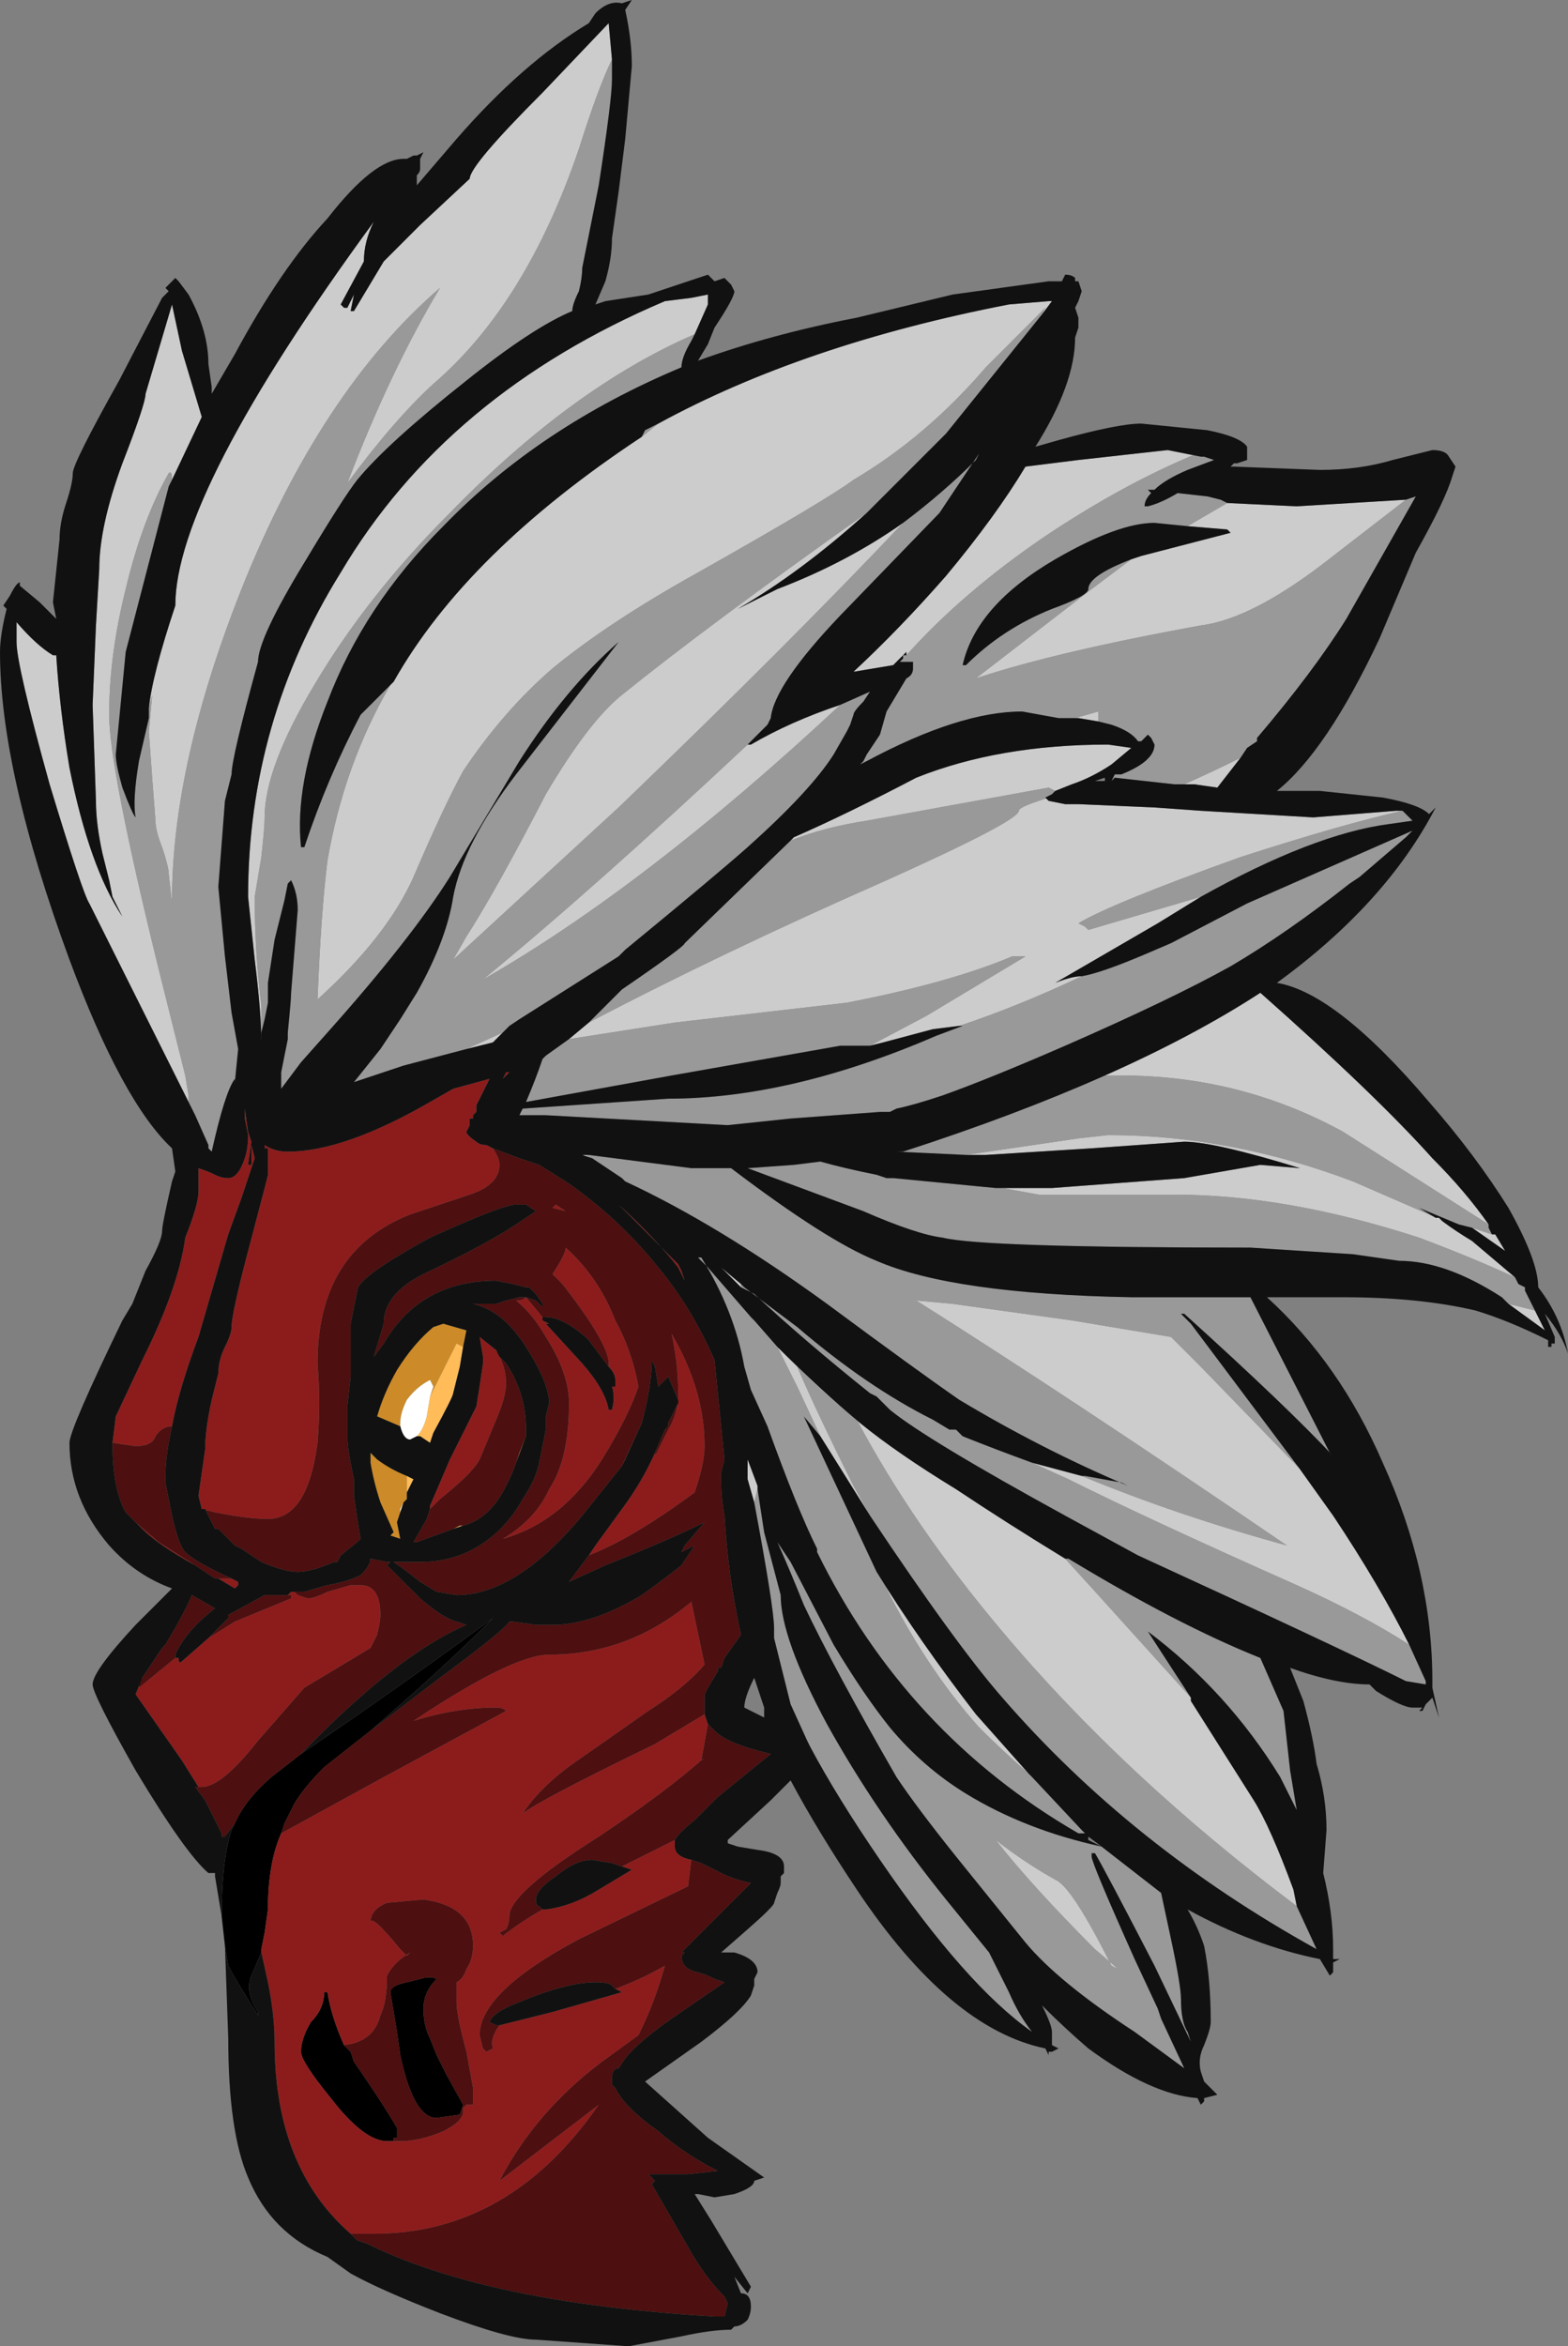 <?xml version="1.0" encoding="UTF-8" standalone="no"?>
<svg xmlns:ffdec="https://www.free-decompiler.com/flash" xmlns:xlink="http://www.w3.org/1999/xlink" ffdec:objectType="frame" height="248.15px" width="165.9px" xmlns="http://www.w3.org/2000/svg">
  <rect width="100%" height="100%" fill="#808080" stroke="none"/>
  <g transform="matrix(1.0, 0.0, 0.0, 1.0, 54.95, 242.9)">
    <use ffdec:characterId="76" height="35.45" transform="matrix(7.0, 0.0, 0.0, 7.0, -54.95, -242.9)" width="23.7" xlink:href="#shape0"/>
  </g>
  <defs>
    <g id="shape0" transform="matrix(1.0, 0.0, 0.0, 1.0, 7.85, 34.7)">
      <path d="M-4.45 -5.3 L-4.5 -5.75 Q-4.5 -6.6 -4.35 -7.05 L-4.3 -7.15 Q-4.15 -7.5 -3.75 -7.85 L-3.3 -8.2 -2.5 -8.75 Q-1.35 -9.55 -0.4 -10.25 -1.05 -9.6 -1.85 -8.9 L-2.25 -8.55 -2.95 -8.0 Q-3.25 -7.7 -3.4 -7.45 L-3.55 -7.15 -3.6 -7.0 Q-3.8 -6.55 -3.8 -5.85 L-3.85 -5.5 -3.9 -5.25 -3.9 -5.2 -4.05 -4.85 Q-4.15 -4.6 -3.95 -4.3 L-3.95 -4.25 Q-4.3 -4.8 -4.4 -5.0 L-4.45 -5.3 M-1.95 -2.35 L-2.0 -2.35 Q-2.35 -2.35 -2.85 -3.0 -3.3 -3.55 -3.3 -3.7 -3.3 -3.9 -3.15 -4.15 -2.95 -4.35 -2.95 -4.6 L-2.9 -4.6 Q-2.85 -4.25 -2.65 -3.8 L-2.55 -3.7 -2.5 -3.55 Q-2.05 -2.9 -1.85 -2.55 L-1.85 -2.4 -1.9 -2.4 -1.9 -2.35 -1.95 -2.35 M-1.5 -4.8 Q-1.35 -4.85 -1.25 -4.8 -1.45 -4.6 -1.45 -4.35 -1.45 -4.1 -1.35 -3.9 L-1.25 -3.65 -1.1 -3.35 -0.85 -2.9 -0.9 -2.75 -1.25 -2.7 Q-1.6 -2.7 -1.8 -3.65 L-1.85 -4.0 -1.95 -4.6 Q-1.95 -4.7 -1.7 -4.75 L-1.5 -4.8" fill="#000000" fill-rule="evenodd" stroke="none"/>
      <path d="M-5.6 -24.0 Q-5.55 -24.5 -5.2 -25.55 -5.2 -27.25 -2.2 -31.35 -2.35 -31.05 -2.35 -30.75 L-2.7 -30.1 -2.65 -30.05 -2.6 -30.05 -2.5 -30.25 -2.55 -30.0 -2.5 -30.0 -2.05 -30.75 -1.5 -31.3 -0.75 -32.0 Q-0.75 -32.2 0.35 -33.3 L1.35 -34.35 1.4 -33.8 Q1.2 -33.4 0.9 -32.45 0.1 -30.1 -1.3 -28.9 -1.9 -28.35 -2.6 -27.4 -1.95 -29.1 -1.2 -30.35 -3.0 -28.8 -4.2 -25.8 -5.25 -23.15 -5.25 -21.1 L-5.25 -21.05 -5.3 -21.5 Q-5.3 -21.6 -5.4 -21.9 -5.5 -22.15 -5.5 -22.3 L-5.55 -22.95 -5.6 -23.65 -5.55 -24.2 -5.6 -24.0 M-5.0 -18.05 L-6.5 -21.05 Q-6.6 -21.2 -7.1 -22.85 -7.6 -24.65 -7.6 -25.0 L-7.6 -25.3 Q-7.3 -24.95 -7.05 -24.8 L-7.0 -24.8 Q-6.95 -24.0 -6.8 -23.1 -6.5 -21.6 -6.0 -20.85 L-6.15 -21.15 -6.2 -21.4 -6.3 -21.8 Q-6.4 -22.25 -6.4 -22.6 L-6.45 -24.05 -6.4 -25.25 -6.35 -26.1 Q-6.35 -26.75 -6.0 -27.7 -5.65 -28.6 -5.65 -28.75 L-5.25 -30.1 -5.1 -29.4 -4.8 -28.4 -5.25 -27.45 Q-5.25 -27.6 -5.3 -27.55 -5.7 -26.85 -5.95 -25.8 -6.2 -24.8 -6.2 -23.9 -6.2 -23.1 -5.45 -20.05 L-5.05 -18.45 -5.0 -18.15 -5.0 -18.05 M-3.9 -19.1 L-3.9 -18.95 Q-3.9 -19.4 -4.0 -20.2 L-4.1 -21.15 Q-4.1 -23.8 -2.7 -26.05 -1.1 -28.75 2.2 -30.15 L2.6 -30.2 2.85 -30.25 2.85 -30.1 2.65 -29.65 Q0.8 -28.85 -1.05 -26.95 -2.3 -25.7 -3.1 -24.35 -3.85 -23.1 -3.85 -22.35 -3.85 -22.2 -3.9 -21.75 L-4.0 -21.15 Q-4.0 -20.3 -3.9 -19.5 L-3.9 -19.1 M-1.95 -24.35 L-1.9 -24.4 Q-0.8 -26.35 1.85 -28.1 L2.1 -28.3 Q4.3 -29.5 7.4 -30.1 L8.0 -30.15 8.05 -30.15 7.9 -29.95 7.95 -30.05 7.05 -29.15 Q6.15 -28.1 5.05 -27.45 4.65 -27.15 2.7 -26.05 1.35 -25.3 0.5 -24.6 -0.25 -23.95 -0.85 -23.05 -1.15 -22.5 -1.6 -21.45 -2.0 -20.55 -3.05 -19.6 -3.0 -20.9 -2.9 -21.7 -2.65 -23.15 -1.95 -24.35 M5.25 -26.95 Q4.25 -26.05 3.3 -25.5 3.6 -25.65 3.9 -25.8 4.95 -26.2 5.8 -26.8 4.05 -24.95 1.5 -22.5 L-1.0 -20.2 -0.8 -20.55 Q-0.35 -21.25 0.4 -22.7 1.05 -23.8 1.55 -24.2 2.85 -25.25 5.25 -26.95 M3.45 -23.45 L3.5 -23.45 Q4.1 -23.8 4.85 -24.05 1.9 -21.3 -0.55 -19.9 1.1 -21.25 3.45 -23.45 M-0.25 -19.1 L-0.4 -18.95 -0.8 -18.85 -0.25 -19.1 M13.4 -27.15 L12.3 -26.3 Q11.1 -25.35 10.3 -25.25 8.1 -24.85 6.9 -24.45 L8.65 -25.8 9.25 -26.25 9.4 -26.3 10.75 -26.65 10.7 -26.7 10.1 -26.75 10.7 -27.1 11.75 -27.05 13.4 -27.15 M10.3 -27.8 L10.25 -27.85 Q9.15 -27.4 7.95 -26.6 6.7 -25.75 5.85 -24.8 L5.85 -24.85 5.65 -24.65 5.05 -24.55 Q5.75 -25.2 6.45 -26.0 7.2 -26.9 7.65 -27.65 L8.45 -27.75 9.8 -27.9 10.3 -27.8 M8.4 -23.85 L8.75 -23.95 Q8.75 -23.85 8.75 -23.8 L8.45 -23.85 8.4 -23.85 M9.9 -22.85 L10.05 -22.85 Q10.5 -23.05 10.9 -23.25 L10.55 -22.8 10.2 -22.85 9.9 -22.85 M13.4 -22.05 L13.5 -22.15 13.4 -22.05 M8.5 -19.95 Q7.55 -19.5 6.65 -19.2 L6.25 -19.15 5.5 -18.95 5.3 -18.9 6.15 -19.35 7.65 -20.25 7.45 -20.25 Q6.5 -19.85 4.95 -19.55 L2.35 -19.25 0.75 -19.0 1.05 -19.25 Q3.05 -20.3 5.55 -21.4 7.55 -22.3 7.55 -22.45 7.55 -22.5 7.85 -22.6 L8.0 -22.65 8.05 -22.7 7.95 -22.65 8.0 -22.6 8.25 -22.55 8.45 -22.55 9.6 -22.5 10.3 -22.45 12.0 -22.35 13.25 -22.45 13.35 -22.45 Q12.45 -22.25 10.9 -21.75 8.95 -21.05 8.45 -20.75 L8.55 -20.7 8.6 -20.65 10.3 -21.15 9.65 -20.75 8.1 -19.85 Q8.35 -19.95 8.5 -19.95 M4.1 -22.0 L4.15 -22.05 Q4.95 -22.4 6.0 -22.95 7.25 -23.45 8.9 -23.45 L9.25 -23.4 8.95 -23.15 Q8.65 -22.95 8.35 -22.85 L8.1 -22.75 8.0 -22.8 5.25 -22.3 Q4.6 -22.2 4.1 -22.0 M13.4 -22.4 L13.5 -22.3 13.4 -22.4 M13.9 -16.3 L13.95 -16.25 Q14.15 -16.1 14.4 -15.95 L15.05 -15.4 Q14.4 -15.7 13.6 -16.0 11.6 -16.65 9.9 -16.65 L7.85 -16.65 7.3 -16.75 7.2 -16.75 8.05 -16.75 10.05 -16.9 11.2 -17.1 11.8 -17.05 Q10.5 -17.45 10.05 -17.45 L8.65 -17.35 7.05 -17.25 6.75 -17.25 8.45 -17.5 8.9 -17.55 Q10.75 -17.55 12.6 -16.85 L13.75 -16.35 Q13.85 -16.3 13.9 -16.3 M15.35 -14.9 L15.5 -14.6 14.95 -15.0 15.35 -14.9 M8.85 -18.45 Q10.2 -19.05 11.2 -19.7 12.95 -18.15 13.8 -17.2 14.3 -16.7 14.65 -16.2 L12.45 -17.6 Q10.9 -18.45 9.1 -18.45 L8.85 -18.45 M14.75 -16.05 L14.9 -15.8 14.4 -16.15 14.7 -16.05 14.75 -16.05 M8.5 -12.4 Q9.95 -11.8 11.6 -11.35 8.3 -13.6 6.0 -15.05 L6.55 -15.0 8.35 -14.75 9.85 -14.5 10.3 -14.05 11.9 -12.4 11.8 -12.5 12.3 -11.8 Q13.0 -10.75 13.45 -9.85 12.75 -10.3 11.75 -10.75 9.5 -11.75 8.3 -12.35 L7.75 -12.6 8.5 -12.4 M1.05 -17.25 L1.0 -17.25 1.1 -17.2 0.95 -17.25 1.05 -17.25 M2.85 -15.55 L2.7 -15.7 2.75 -15.7 2.7 -15.7 2.85 -15.55 M7.7 -7.9 Q7.3 -8.25 6.95 -8.6 6.1 -9.55 5.45 -10.9 L5.4 -10.95 Q6.05 -9.9 6.9 -8.8 L7.7 -7.9 M4.55 -13.0 L4.2 -13.75 3.9 -14.35 Q4.55 -13.7 5.15 -13.2 5.7 -12.75 6.6 -12.2 7.35 -11.7 8.25 -11.15 L8.75 -10.6 10.15 -9.05 10.15 -9.0 11.1 -7.5 Q11.35 -7.1 11.7 -6.15 L11.75 -5.9 Q9.15 -7.85 7.3 -10.05 5.95 -11.65 5.1 -13.25 4.65 -13.6 4.2 -14.05 4.5 -13.35 5.05 -12.25 L5.3 -11.8 4.55 -13.0 M3.35 -15.25 L3.05 -15.55 3.35 -15.3 3.35 -15.25 M3.6 -12.2 L3.55 -12.0 3.45 -12.35 3.45 -12.65 3.6 -12.25 3.6 -12.2 M9.05 -4.95 L8.7 -5.25 Q7.75 -6.2 7.2 -6.9 7.65 -6.55 8.1 -6.3 8.35 -6.2 8.95 -5.0 L9.05 -4.95" fill="#cccccc" fill-rule="evenodd" stroke="none"/>
      <path d="M-4.85 -7.7 L-5.1 -8.1 -5.8 -9.1 -5.7 -9.35 -5.75 -9.25 -5.75 -9.2 -5.2 -9.65 -5.15 -9.65 Q-5.15 -9.55 -5.1 -9.6 L-4.7 -9.95 -4.3 -10.2 -3.45 -10.55 -3.45 -10.6 -3.5 -10.6 -3.45 -10.65 -3.4 -10.65 -3.35 -10.6 -3.2 -10.55 Q-3.1 -10.55 -2.9 -10.65 L-2.55 -10.75 -2.4 -10.75 Q-2.1 -10.75 -2.1 -10.3 -2.1 -10.2 -2.15 -10.0 L-2.25 -9.8 -3.25 -9.2 -3.95 -8.4 Q-4.5 -7.7 -4.8 -7.7 L-4.85 -7.7 M1.05 -11.2 L1.15 -11.35 1.55 -11.9 Q1.85 -12.3 2.05 -12.75 L2.05 -12.7 2.25 -13.1 Q2.4 -13.35 2.4 -13.65 2.4 -14.1 2.3 -14.55 2.8 -13.7 2.8 -12.85 2.8 -12.6 2.65 -12.15 1.7 -11.45 1.05 -11.2 M1.85 -13.2 L1.6 -12.65 1.55 -12.55 1.85 -13.2 M-4.8 -11.9 L-4.85 -12.1 -4.75 -12.8 Q-4.75 -13.1 -4.65 -13.55 L-4.55 -13.95 Q-4.55 -14.15 -4.45 -14.35 -4.35 -14.55 -4.35 -14.65 -4.35 -14.85 -4.1 -15.8 L-3.85 -16.75 -3.8 -16.95 -3.8 -17.35 -3.85 -17.35 -3.85 -17.4 Q-3.7 -17.3 -3.5 -17.3 -2.65 -17.3 -1.35 -18.05 L-1.0 -18.25 -0.45 -18.4 -0.65 -18.0 -0.65 -17.9 -0.7 -17.85 -0.7 -17.8 -0.75 -17.8 -0.75 -17.7 -0.8 -17.6 Q-0.8 -17.55 -0.65 -17.45 -0.6 -17.4 -0.5 -17.4 L-0.4 -17.35 Q-0.3 -17.2 -0.3 -17.1 -0.3 -16.8 -0.75 -16.65 L-1.65 -16.35 Q-3.05 -15.8 -3.05 -14.1 -3.0 -13.5 -3.05 -12.9 -3.2 -11.75 -3.8 -11.75 -4.1 -11.75 -4.6 -11.85 L-4.8 -11.9 M2.8 -8.8 L2.85 -8.65 2.75 -8.1 2.8 -8.15 Q2.25 -7.65 1.2 -6.95 -0.15 -6.1 -0.15 -5.75 -0.15 -5.65 -0.2 -5.55 L-0.3 -5.5 -0.25 -5.45 Q0.0 -5.65 0.35 -5.85 L0.4 -5.85 Q0.8 -5.9 1.2 -6.15 L1.7 -6.45 1.55 -6.5 2.35 -6.9 2.35 -6.8 Q2.35 -6.65 2.6 -6.6 L2.55 -6.2 0.9 -5.4 Q-0.6 -4.6 -0.6 -3.95 L-0.55 -3.75 -0.5 -3.7 -0.4 -3.75 Q-0.45 -3.9 -0.3 -4.1 L0.5 -4.3 1.55 -4.6 1.45 -4.65 Q1.85 -4.8 2.2 -5.0 2.05 -4.45 1.8 -3.95 L1.25 -3.55 Q0.25 -2.8 -0.3 -1.75 L1.2 -2.9 Q-0.15 -0.95 -2.2 -0.95 L-2.55 -0.95 Q-3.7 -1.95 -3.7 -3.85 -3.7 -4.25 -3.8 -4.75 L-3.9 -5.2 -3.9 -5.25 -3.85 -5.5 -3.8 -5.85 Q-3.8 -6.55 -3.6 -7.0 L-2.05 -7.85 -0.2 -8.85 Q-0.25 -8.9 -0.35 -8.9 -0.95 -8.9 -1.6 -8.7 -0.1 -9.7 0.45 -9.7 1.65 -9.7 2.6 -10.5 L2.8 -9.55 Q2.5 -9.2 1.95 -8.85 L0.95 -8.15 Q0.35 -7.75 0.05 -7.3 0.3 -7.5 2.05 -8.35 L2.8 -8.8 M1.5 -16.5 L2.4 -15.6 2.45 -15.5 2.5 -15.35 2.4 -15.55 Q2.05 -16.0 1.5 -16.5 M0.55 -16.5 L0.7 -16.4 0.5 -16.45 0.55 -16.5 M1.35 -14.05 L1.35 -14.1 Q1.35 -14.4 0.65 -15.3 L0.5 -15.45 Q0.7 -15.75 0.7 -15.85 1.2 -15.4 1.45 -14.75 1.7 -14.3 1.8 -13.75 1.65 -13.3 1.25 -12.65 0.65 -11.7 -0.25 -11.45 0.25 -11.75 0.45 -12.2 0.75 -12.65 0.75 -13.5 0.75 -13.95 0.4 -14.5 0.2 -14.85 -0.05 -15.05 0.05 -15.05 0.1 -15.1 L0.35 -14.8 0.4 -14.8 0.35 -14.8 0.35 -14.75 0.45 -14.7 0.4 -14.7 0.95 -14.1 Q1.3 -13.7 1.35 -13.4 L1.4 -13.4 Q1.45 -13.6 1.4 -13.75 L1.45 -13.75 1.45 -13.85 Q1.45 -13.95 1.35 -14.05 M-0.35 -14.3 Q-0.2 -14.05 -0.2 -13.8 -0.2 -13.6 -0.35 -13.25 L-0.6 -12.65 Q-0.7 -12.45 -1.2 -12.05 -1.3 -11.95 -1.35 -11.9 L-1.35 -11.95 -1.05 -12.65 -0.65 -13.45 Q-0.6 -13.75 -0.55 -14.1 L-0.55 -14.2 -0.6 -14.5 -0.35 -14.3 M-0.2 -18.5 L-0.15 -18.5 -0.25 -18.4 -0.2 -18.5 M-6.15 -12.9 L-6.1 -13.3 -5.7 -14.15 Q-5.15 -15.25 -5.05 -16.0 -4.85 -16.5 -4.85 -16.7 L-4.85 -17.05 Q-4.7 -17.0 -4.6 -16.95 -4.5 -16.9 -4.4 -16.9 -4.25 -16.9 -4.15 -17.2 -4.1 -17.35 -4.1 -17.55 L-4.15 -17.8 -4.15 -17.95 -4.1 -17.6 -4.05 -17.45 -4.1 -17.1 -4.05 -17.1 -4.05 -17.4 -4.0 -17.2 -4.2 -16.6 -4.4 -16.05 -4.85 -14.5 Q-5.15 -13.7 -5.25 -13.15 -5.4 -13.15 -5.5 -13.0 -5.55 -12.85 -5.8 -12.85 L-6.15 -12.9 M-4.35 -10.85 L-4.25 -10.8 -4.25 -10.75 -4.3 -10.7 -4.55 -10.85 -4.35 -10.85 M-4.9 -11.05 Q-5.45 -11.35 -5.7 -11.6 L-5.85 -11.75 -5.8 -11.7 -5.45 -11.4 -4.9 -11.05 M-1.95 -2.35 L-1.8 -2.35 Q-1.5 -2.35 -1.15 -2.5 -0.85 -2.65 -0.85 -2.8 L-0.85 -2.85 -0.8 -2.9 -0.7 -2.9 -0.7 -3.15 -0.8 -3.7 Q-0.95 -4.25 -0.95 -4.45 L-0.95 -4.75 Q-0.85 -4.8 -0.8 -4.95 -0.7 -5.1 -0.7 -5.3 -0.7 -5.9 -1.45 -6.0 L-2.0 -5.95 Q-2.25 -5.85 -2.25 -5.65 -2.25 -5.8 -1.8 -5.25 L-1.7 -5.15 -1.65 -5.2 Q-1.9 -5.05 -2.0 -4.85 -2.0 -4.45 -2.1 -4.25 -2.2 -3.85 -2.65 -3.8 -2.85 -4.25 -2.9 -4.6 L-2.95 -4.6 Q-2.95 -4.35 -3.15 -4.15 -3.3 -3.9 -3.3 -3.7 -3.3 -3.55 -2.85 -3.0 -2.35 -2.35 -2.0 -2.35 L-1.95 -2.35" fill="#8c1c1c" fill-rule="evenodd" stroke="none"/>
      <path d="M-1.8 -13.15 L-2.15 -13.3 Q-2.05 -13.65 -1.85 -14.0 -1.6 -14.4 -1.3 -14.65 L-1.15 -14.7 -0.8 -14.6 -0.85 -14.35 -0.95 -14.4 -1.35 -13.6 -1.3 -13.75 -1.35 -13.85 Q-1.55 -13.75 -1.7 -13.55 -1.8 -13.35 -1.8 -13.2 L-1.8 -13.15 M-1.8 -11.85 L-1.85 -11.7 -1.8 -11.45 -1.95 -11.5 -1.9 -11.55 -2.1 -12.0 Q-2.2 -12.3 -2.25 -12.6 L-2.25 -12.75 -2.15 -12.65 Q-1.95 -12.5 -1.7 -12.4 L-1.7 -12.15 -1.7 -12.05 -1.75 -12.0 -1.8 -11.9 -1.8 -11.85" fill="#cc8a28" fill-rule="evenodd" stroke="none"/>
      <path d="M-5.6 -24.0 L-5.55 -24.2 -5.6 -23.65 -5.55 -22.95 -5.5 -22.3 Q-5.5 -22.15 -5.4 -21.9 -5.3 -21.6 -5.3 -21.5 L-5.25 -21.05 -5.25 -21.1 Q-5.25 -23.15 -4.2 -25.8 -3.0 -28.8 -1.2 -30.35 -1.95 -29.1 -2.6 -27.4 -1.9 -28.35 -1.3 -28.9 0.1 -30.1 0.9 -32.45 1.2 -33.4 1.4 -33.8 L1.4 -33.5 Q1.4 -33.2 1.2 -31.9 L0.95 -30.65 Q0.95 -30.5 0.9 -30.3 0.8 -30.1 0.8 -30.0 0.2 -29.75 -0.8 -28.95 -2.0 -28.0 -2.45 -27.45 -2.65 -27.2 -3.25 -26.2 -3.95 -25.05 -3.95 -24.7 -4.35 -23.25 -4.35 -23.0 L-4.45 -22.6 -4.55 -21.3 -4.45 -20.25 -4.35 -19.4 -4.25 -18.85 -4.3 -18.35 -4.3 -18.4 Q-4.45 -18.2 -4.65 -17.3 L-4.7 -17.35 -4.7 -17.4 -4.9 -17.85 -5.0 -18.05 -5.0 -18.15 -5.05 -18.45 -5.45 -20.05 Q-6.2 -23.1 -6.2 -23.9 -6.2 -24.8 -5.95 -25.8 -5.7 -26.85 -5.3 -27.55 -5.25 -27.6 -5.25 -27.45 L-5.3 -27.35 -5.95 -24.85 -6.1 -23.3 Q-6.1 -23.15 -6.0 -22.8 -5.85 -22.4 -5.8 -22.35 -5.85 -22.6 -5.75 -23.2 L-5.6 -23.85 -5.6 -24.0 M-3.9 -19.1 L-3.9 -19.5 Q-4.0 -20.3 -4.0 -21.15 L-3.9 -21.75 Q-3.85 -22.2 -3.85 -22.35 -3.85 -23.1 -3.1 -24.35 -2.3 -25.7 -1.05 -26.95 0.8 -28.85 2.65 -29.65 L2.6 -29.55 Q2.45 -29.3 2.45 -29.15 0.3 -28.25 -1.15 -26.75 -2.35 -25.55 -2.9 -24.1 -3.4 -22.85 -3.3 -21.9 L-3.25 -21.9 Q-2.9 -22.95 -2.4 -23.9 L-1.95 -24.35 Q-2.65 -23.15 -2.9 -21.7 -3.0 -20.9 -3.05 -19.6 -2.0 -20.55 -1.6 -21.45 -1.15 -22.5 -0.85 -23.05 -0.25 -23.95 0.5 -24.6 1.35 -25.3 2.7 -26.05 4.65 -27.15 5.05 -27.45 6.15 -28.1 7.05 -29.15 L7.95 -30.05 7.9 -29.95 6.45 -28.15 5.25 -26.95 Q2.85 -25.25 1.55 -24.2 1.05 -23.8 0.4 -22.7 -0.35 -21.25 -0.8 -20.55 L-1.0 -20.2 1.5 -22.5 Q4.05 -24.95 5.8 -26.8 6.4 -27.25 6.9 -27.75 L6.95 -27.85 6.35 -26.95 4.85 -25.4 Q3.85 -24.35 3.8 -23.85 L3.75 -23.75 3.45 -23.45 Q1.1 -21.25 -0.55 -19.9 1.9 -21.3 4.85 -24.05 L5.3 -24.25 5.2 -24.1 Q5.05 -23.95 5.05 -23.9 L5.0 -23.75 4.95 -23.65 4.75 -23.3 Q4.4 -22.75 3.45 -21.9 3.0 -21.5 1.6 -20.35 L1.5 -20.25 0.0 -19.3 -0.15 -19.2 -0.25 -19.1 -0.8 -18.85 -1.75 -18.6 -2.5 -18.35 -2.1 -18.85 -1.8 -19.3 -1.55 -19.7 Q-1.1 -20.5 -1.0 -21.15 -0.85 -21.95 -0.05 -23.0 L1.5 -25.0 Q0.7 -24.3 0.0 -23.2 L-1.05 -21.45 Q-1.65 -20.5 -2.9 -19.1 L-3.3 -18.65 -3.6 -18.25 -3.6 -18.5 -3.5 -19.0 -3.5 -19.1 Q-3.45 -19.6 -3.45 -19.7 L-3.35 -20.95 Q-3.35 -21.2 -3.45 -21.4 L-3.5 -21.35 -3.55 -21.1 -3.7 -20.5 -3.8 -19.85 -3.8 -19.55 -3.85 -19.3 -3.9 -19.1 M1.85 -28.1 L1.9 -28.2 2.1 -28.3 1.85 -28.1 M13.4 -27.15 L13.55 -27.2 12.5 -25.35 Q12.0 -24.55 11.15 -23.55 L11.15 -23.5 11.0 -23.4 10.9 -23.25 Q10.5 -23.05 10.05 -22.85 L9.9 -22.85 9.0 -22.95 8.95 -22.9 9.0 -23.0 9.1 -23.0 Q9.6 -23.2 9.6 -23.45 L9.55 -23.55 9.5 -23.6 9.4 -23.5 9.35 -23.5 Q9.25 -23.65 8.95 -23.75 L8.75 -23.8 Q8.75 -23.85 8.75 -23.95 L8.4 -23.85 8.15 -23.85 7.6 -23.95 Q6.65 -23.95 5.25 -23.2 L5.15 -23.15 5.2 -23.2 5.25 -23.3 5.45 -23.6 5.55 -23.95 5.85 -24.45 Q5.95 -24.5 5.95 -24.6 L5.95 -24.7 5.75 -24.7 5.8 -24.75 5.8 -24.8 5.85 -24.8 Q6.7 -25.75 7.95 -26.6 9.15 -27.4 10.25 -27.85 L10.3 -27.8 10.35 -27.8 10.5 -27.75 10.1 -27.6 Q9.75 -27.45 9.6 -27.3 L9.5 -27.3 9.55 -27.25 Q9.45 -27.15 9.45 -27.05 L9.5 -27.05 Q9.7 -27.1 9.95 -27.25 L10.4 -27.2 10.6 -27.15 10.7 -27.1 10.1 -26.75 9.6 -26.8 Q9.05 -26.8 8.1 -26.25 6.9 -25.55 6.7 -24.65 L6.75 -24.65 Q7.3 -25.2 8.05 -25.5 8.6 -25.7 8.6 -25.8 8.6 -26.0 9.25 -26.25 L8.65 -25.8 6.9 -24.45 Q8.1 -24.85 10.3 -25.25 11.1 -25.35 12.3 -26.3 L13.4 -27.15 M13.4 -22.05 L12.7 -21.45 12.55 -21.35 Q11.6 -20.6 10.75 -20.1 9.85 -19.6 8.25 -18.9 7.1 -18.4 6.4 -18.15 5.95 -18.0 5.7 -17.95 L5.6 -17.9 5.45 -17.9 4.1 -17.8 3.15 -17.7 0.4 -17.85 0.0 -17.85 0.05 -17.95 2.25 -18.1 Q4.1 -18.1 6.3 -19.05 L6.7 -19.2 6.65 -19.2 Q7.55 -19.5 8.5 -19.95 8.8 -20.0 9.5 -20.3 L9.85 -20.45 11.0 -21.05 13.5 -22.15 13.4 -22.05 M5.3 -18.9 L4.85 -18.9 2.3 -18.45 0.1 -18.05 Q0.25 -18.4 0.35 -18.7 L0.4 -18.75 0.75 -19.0 2.35 -19.25 4.95 -19.55 Q6.5 -19.85 7.45 -20.25 L7.65 -20.25 6.15 -19.35 5.3 -18.9 M1.05 -19.25 L1.55 -19.75 Q2.5 -20.4 2.5 -20.45 L4.1 -22.0 Q4.6 -22.2 5.25 -22.3 L8.0 -22.8 8.1 -22.75 8.05 -22.7 8.0 -22.65 7.85 -22.6 Q7.55 -22.5 7.55 -22.45 7.55 -22.3 5.55 -21.4 3.05 -20.3 1.05 -19.25 M13.35 -22.45 L13.4 -22.4 13.5 -22.3 13.15 -22.25 Q12.0 -22.1 10.3 -21.15 L8.6 -20.65 8.55 -20.7 8.45 -20.75 Q8.95 -21.05 10.9 -21.75 12.45 -22.25 13.35 -22.45 M14.4 -16.15 L14.2 -16.2 13.6 -16.45 13.85 -16.3 13.9 -16.3 Q13.85 -16.3 13.75 -16.35 L12.6 -16.85 Q10.75 -17.55 8.9 -17.55 L8.45 -17.5 6.75 -17.25 5.7 -17.3 5.8 -17.3 Q7.5 -17.85 8.85 -18.45 L9.1 -18.45 Q10.9 -18.45 12.45 -17.6 L14.65 -16.2 14.65 -16.15 14.7 -16.05 14.75 -16.05 14.7 -16.05 14.4 -16.15 M15.05 -15.4 L15.1 -15.3 15.2 -15.25 15.2 -15.2 15.35 -14.9 14.95 -15.0 14.85 -15.1 Q14.0 -15.65 13.3 -15.65 L12.6 -15.75 11.05 -15.85 Q7.0 -15.85 6.4 -16.0 6.0 -16.05 5.2 -16.4 L3.45 -17.05 4.15 -17.1 4.55 -17.15 Q4.9 -17.05 5.4 -16.95 L5.55 -16.9 5.65 -16.9 7.2 -16.75 7.3 -16.75 7.85 -16.65 9.9 -16.65 Q11.6 -16.65 13.6 -16.0 14.4 -15.7 15.05 -15.4 M8.5 -12.4 L8.55 -12.4 9.1 -12.3 9.2 -12.25 Q7.9 -12.8 6.65 -13.55 6.0 -14.0 4.65 -15.0 3.0 -16.2 1.6 -16.85 L1.55 -16.9 1.1 -17.2 1.0 -17.25 1.05 -17.25 2.6 -17.05 3.2 -17.05 Q4.65 -15.95 5.4 -15.65 6.55 -15.15 9.25 -15.1 L11.05 -15.1 12.25 -12.75 12.3 -12.7 Q11.6 -13.45 10.05 -14.85 L10.0 -14.85 10.15 -14.7 11.8 -12.5 11.9 -12.4 10.3 -14.05 9.85 -14.5 8.35 -14.75 6.55 -15.0 6.0 -15.05 Q8.3 -13.6 11.6 -11.35 9.95 -11.8 8.5 -12.4 M2.75 -15.7 L2.7 -15.7 2.85 -15.55 3.5 -14.8 3.55 -14.75 3.9 -14.35 4.2 -13.75 4.55 -13.0 4.3 -13.3 5.4 -10.95 5.45 -10.9 Q6.1 -9.55 6.95 -8.6 7.3 -8.25 7.7 -7.9 L7.75 -7.85 8.5 -7.05 8.55 -7.0 8.45 -7.0 Q5.85 -8.5 4.5 -11.25 L4.5 -11.3 Q4.2 -11.9 3.75 -13.15 L3.5 -13.7 3.4 -14.05 Q3.25 -14.9 2.75 -15.7 M3.35 -15.25 L3.35 -15.3 3.4 -15.25 4.2 -14.65 Q5.25 -13.75 6.25 -13.25 L6.5 -13.1 Q6.55 -13.1 6.6 -13.1 L6.7 -13.0 Q7.2 -12.8 7.75 -12.6 L8.3 -12.35 Q9.5 -11.75 11.75 -10.75 12.75 -10.3 13.45 -9.85 L13.7 -9.3 13.7 -9.25 13.4 -9.3 Q12.4 -9.8 9.35 -11.2 L8.25 -11.8 Q6.15 -12.95 5.6 -13.4 L5.4 -13.6 5.3 -13.65 Q4.3 -14.45 3.55 -15.15 L3.35 -15.25 M8.25 -11.15 L8.3 -11.15 Q9.95 -10.15 11.2 -9.65 L11.55 -8.85 11.65 -7.95 11.75 -7.35 11.5 -7.85 Q10.7 -9.15 9.5 -10.05 L10.15 -9.05 8.75 -10.6 8.25 -11.15 M11.75 -5.9 L12.05 -5.25 Q9.25 -6.8 7.3 -9.05 6.6 -9.85 5.3 -11.8 L5.05 -12.25 Q4.5 -13.35 4.2 -14.05 4.65 -13.6 5.1 -13.25 5.95 -11.65 7.3 -10.05 9.15 -7.85 11.75 -5.9 M3.55 -12.0 L3.6 -12.2 3.7 -11.55 3.95 -10.6 Q3.95 -9.95 4.65 -8.65 5.4 -7.3 6.45 -6.0 L7.1 -5.2 7.4 -4.6 Q7.55 -4.25 7.75 -4.0 6.75 -4.7 5.45 -6.6 4.8 -7.55 4.4 -8.3 L4.35 -8.4 4.1 -8.95 3.85 -9.95 3.85 -10.1 Q3.85 -10.4 3.55 -12.0 M3.9 -11.4 L4.1 -11.1 4.75 -9.85 Q5.2 -9.1 5.6 -8.6 6.1 -8.0 6.75 -7.6 7.65 -7.05 8.8 -6.8 L9.7 -6.1 9.85 -5.4 Q10.0 -4.7 10.0 -4.5 10.0 -4.15 10.1 -4.0 L10.15 -3.85 9.6 -5.0 Q8.85 -6.45 8.7 -6.7 L8.65 -6.7 8.65 -6.65 Q8.65 -6.55 9.3 -5.1 L9.65 -4.35 9.7 -4.2 10.05 -3.45 9.3 -4.0 Q8.15 -4.75 7.65 -5.35 L6.6 -6.65 Q6.0 -7.4 5.7 -7.85 4.75 -9.5 4.3 -10.45 4.1 -10.95 3.9 -11.4 M9.05 -4.95 L8.95 -5.0 Q8.35 -6.2 8.1 -6.3 7.65 -6.55 7.2 -6.9 7.75 -6.2 8.7 -5.25 L9.05 -4.95" fill="#999999" fill-rule="evenodd" stroke="none"/>
      <path d="M-0.05 -12.6 L0.0 -12.75 0.1 -13.0 0.1 -13.1 0.1 -13.0 -0.05 -12.6 M-1.0 -11.6 L-0.9 -11.65 -0.85 -11.65 -1.0 -11.6 M-1.35 -13.6 L-0.95 -14.4 -0.85 -14.35 -0.9 -14.05 -1.0 -13.65 Q-1.0 -13.6 -1.3 -13.05 L-1.35 -12.9 -1.5 -13.0 -1.55 -13.0 Q-1.45 -13.1 -1.4 -13.3 L-1.35 -13.6 M-1.7 -12.15 L-1.7 -12.4 -1.6 -12.35 -1.7 -12.15" fill="#ffbc59" fill-rule="evenodd" stroke="none"/>
      <path d="M-1.8 -13.15 L-1.8 -13.2 Q-1.8 -13.35 -1.7 -13.55 -1.55 -13.75 -1.35 -13.85 L-1.3 -13.75 -1.35 -13.6 -1.4 -13.3 Q-1.45 -13.1 -1.55 -13.0 L-1.65 -12.95 Q-1.75 -12.95 -1.8 -13.15 M-1.8 -11.85 L-1.8 -11.9 -1.75 -12.0 -1.8 -11.85" fill="#ffffff" fill-rule="evenodd" stroke="none"/>
      <path d="M-4.3 -7.15 L-4.45 -6.95 -4.5 -6.95 -4.5 -7.0 -4.75 -7.5 -4.9 -7.7 -4.85 -7.7 -4.8 -7.7 Q-4.5 -7.7 -3.95 -8.4 L-3.25 -9.2 -2.25 -9.8 -2.15 -10.0 Q-2.1 -10.2 -2.1 -10.3 -2.1 -10.75 -2.4 -10.75 L-2.55 -10.75 -2.9 -10.65 Q-3.1 -10.55 -3.2 -10.55 L-3.35 -10.6 -3.4 -10.65 -3.45 -10.65 -3.25 -10.65 -2.9 -10.75 Q-2.6 -10.8 -2.4 -10.9 -2.25 -11.05 -2.25 -11.15 L-2.0 -11.1 -1.95 -11.1 -2.0 -11.05 -1.5 -10.55 Q-1.15 -10.25 -0.95 -10.2 L-0.8 -10.15 Q-1.85 -9.7 -3.3 -8.2 L-3.75 -7.85 Q-4.15 -7.5 -4.3 -7.15 M-5.7 -9.35 L-5.4 -9.8 -5.35 -9.85 Q-5.05 -10.35 -4.95 -10.6 L-4.6 -10.4 Q-5.05 -10.05 -5.2 -9.7 L-5.2 -9.65 -5.75 -9.2 -5.75 -9.25 -5.7 -9.35 M-4.7 -9.95 L-4.4 -10.25 -4.4 -10.3 -3.85 -10.6 -3.5 -10.6 -3.45 -10.6 -3.45 -10.55 -4.3 -10.2 -4.7 -9.95 M-2.25 -8.55 L-1.2 -9.35 Q-0.25 -10.05 -0.15 -10.2 L-0.1 -10.2 0.25 -10.15 0.5 -10.15 Q1.1 -10.15 1.85 -10.6 2.2 -10.85 2.45 -11.05 L2.65 -11.35 2.45 -11.25 2.5 -11.35 2.8 -11.7 Q2.3 -11.45 1.3 -11.05 L0.75 -10.8 1.05 -11.2 Q1.7 -11.45 2.65 -12.15 2.8 -12.6 2.8 -12.85 2.8 -13.7 2.3 -14.55 2.4 -14.1 2.4 -13.65 2.4 -13.35 2.25 -13.1 L2.05 -12.7 2.05 -12.75 2.2 -13.1 2.25 -13.15 2.25 -13.2 2.4 -13.5 2.4 -13.55 2.25 -13.9 2.1 -13.75 2.05 -14.05 2.0 -14.15 Q2.0 -13.75 1.85 -13.2 L1.55 -12.55 0.95 -11.8 Q-0.05 -10.6 -0.95 -10.6 L-1.25 -10.65 -1.5 -10.8 Q-1.75 -11.0 -1.9 -11.1 L-1.5 -11.1 Q-1.0 -11.1 -0.6 -11.35 -0.2 -11.6 0.05 -12.05 0.25 -12.35 0.3 -12.6 L0.4 -13.1 0.4 -13.3 0.45 -13.5 Q0.45 -13.8 0.1 -14.35 -0.25 -14.9 -0.7 -15.0 L-0.35 -15.0 -0.2 -15.05 0.0 -15.1 0.1 -15.1 0.25 -15.05 0.35 -14.95 0.35 -15.0 0.25 -15.15 0.15 -15.25 0.1 -15.25 -0.1 -15.3 -0.35 -15.35 Q-1.5 -15.35 -2.05 -14.4 L-2.2 -14.2 -2.05 -14.7 Q-2.05 -15.15 -1.45 -15.45 -0.5 -15.9 -0.05 -16.2 L0.25 -16.4 0.1 -16.5 -0.05 -16.5 Q-0.25 -16.5 -1.35 -16.0 -2.45 -15.4 -2.45 -15.2 L-2.55 -14.7 -2.55 -13.9 -2.6 -13.45 -2.6 -13.0 Q-2.6 -12.8 -2.5 -12.35 L-2.5 -12.1 -2.45 -11.75 -2.4 -11.45 -2.45 -11.4 -2.7 -11.2 -2.75 -11.1 -2.8 -11.1 Q-3.15 -10.95 -3.35 -10.95 -3.55 -10.95 -3.9 -11.1 L-4.2 -11.3 -4.3 -11.35 -4.55 -11.6 -4.6 -11.6 -4.75 -11.9 -4.8 -11.9 -4.6 -11.85 Q-4.1 -11.75 -3.8 -11.75 -3.2 -11.75 -3.05 -12.9 -3.0 -13.5 -3.05 -14.1 -3.05 -15.8 -1.65 -16.35 L-0.75 -16.65 Q-0.3 -16.8 -0.3 -17.1 -0.3 -17.2 -0.4 -17.35 L0.0 -17.2 0.3 -17.1 0.7 -16.85 Q1.5 -16.3 2.1 -15.55 2.6 -14.95 2.95 -14.15 L3.1 -12.65 3.05 -12.45 3.05 -12.35 Q3.05 -12.05 3.1 -11.8 3.15 -10.9 3.35 -10.0 L3.1 -9.65 3.05 -9.5 3.0 -9.5 3.0 -9.45 2.85 -9.2 2.8 -9.1 2.8 -8.8 2.05 -8.35 Q0.3 -7.5 0.05 -7.3 0.35 -7.75 0.95 -8.15 L1.95 -8.85 Q2.5 -9.2 2.8 -9.55 L2.6 -10.5 Q1.65 -9.7 0.45 -9.7 -0.1 -9.7 -1.6 -8.7 -0.95 -8.9 -0.35 -8.9 -0.25 -8.9 -0.2 -8.85 L-2.05 -7.85 -3.6 -7.0 -3.55 -7.15 -3.4 -7.45 Q-3.25 -7.7 -2.95 -8.0 L-2.25 -8.55 M2.85 -8.65 L2.95 -8.55 Q3.15 -8.35 3.8 -8.2 L3.0 -7.55 2.65 -7.2 Q2.4 -7.0 2.35 -6.9 L1.55 -6.5 1.4 -6.55 1.1 -6.6 Q0.85 -6.6 0.55 -6.35 0.25 -6.15 0.25 -6.0 0.25 -5.9 0.3 -5.9 L0.35 -5.85 Q0.0 -5.65 -0.25 -5.45 L-0.3 -5.5 -0.2 -5.55 Q-0.15 -5.65 -0.15 -5.75 -0.15 -6.1 1.2 -6.95 2.25 -7.65 2.8 -8.15 L2.75 -8.1 2.85 -8.65 M2.6 -6.6 L2.75 -6.55 3.05 -6.4 Q3.25 -6.3 3.5 -6.25 L2.45 -5.2 2.5 -5.2 2.45 -5.15 Q2.45 -4.95 2.7 -4.9 L2.85 -4.85 2.95 -4.8 3.1 -4.75 2.3 -4.2 Q1.8 -3.85 1.6 -3.6 L1.5 -3.45 Q1.4 -3.45 1.4 -3.3 L1.4 -3.2 1.45 -3.15 Q1.6 -2.85 2.1 -2.5 2.5 -2.15 3.0 -1.9 L2.55 -1.85 2.2 -1.85 Q2.2 -1.95 2.2 -1.85 L1.95 -1.85 2.05 -1.75 2.0 -1.7 2.55 -0.75 Q2.8 -0.3 3.1 0.0 L3.15 0.1 3.1 0.3 2.95 0.3 Q0.45 0.15 -1.15 -0.35 -1.8 -0.55 -2.3 -0.8 L-2.45 -0.85 -2.55 -0.95 -2.2 -0.95 Q-0.15 -0.95 1.2 -2.9 L-0.3 -1.75 Q0.25 -2.8 1.25 -3.55 L1.8 -3.95 Q2.05 -4.45 2.2 -5.0 1.85 -4.8 1.45 -4.65 L1.4 -4.7 Q1.35 -4.75 1.15 -4.75 0.8 -4.75 0.25 -4.55 L0.0 -4.45 Q-0.4 -4.3 -0.45 -4.15 L-0.35 -4.1 -0.3 -4.1 Q-0.45 -3.9 -0.4 -3.75 L-0.5 -3.7 -0.55 -3.75 -0.6 -3.95 Q-0.6 -4.6 0.9 -5.4 L2.55 -6.2 2.6 -6.6 M0.55 -16.5 L0.5 -16.45 0.7 -16.4 0.55 -16.5 M0.1 -15.1 Q0.05 -15.05 -0.05 -15.05 0.2 -14.85 0.4 -14.5 0.75 -13.95 0.75 -13.5 0.75 -12.65 0.45 -12.2 0.25 -11.75 -0.25 -11.45 0.65 -11.7 1.25 -12.65 1.65 -13.3 1.8 -13.75 1.7 -14.3 1.45 -14.75 1.2 -15.4 0.7 -15.85 0.7 -15.75 0.5 -15.45 L0.65 -15.3 Q1.35 -14.4 1.35 -14.1 L1.35 -14.05 1.05 -14.45 1.0 -14.5 Q0.65 -14.8 0.4 -14.8 L0.35 -14.8 0.1 -15.1 M0.35 -14.75 L0.45 -14.7 0.35 -14.75 M0.1 -13.1 L0.1 -13.0 0.0 -12.75 -0.05 -12.6 Q-0.1 -12.45 -0.2 -12.25 -0.45 -11.75 -0.85 -11.65 L-0.9 -11.65 -1.0 -11.6 -1.55 -11.4 -1.6 -11.4 -1.4 -11.75 -1.35 -11.9 Q-1.3 -11.95 -1.2 -12.05 -0.7 -12.45 -0.6 -12.65 L-0.35 -13.25 Q-0.2 -13.6 -0.2 -13.8 -0.2 -14.05 -0.35 -14.3 L-0.3 -14.2 -0.2 -14.1 Q0.1 -13.65 0.1 -13.1 M-6.15 -12.9 L-5.8 -12.85 Q-5.55 -12.85 -5.5 -13.0 -5.4 -13.15 -5.25 -13.15 -5.35 -12.7 -5.35 -12.4 L-5.35 -12.3 -5.25 -11.8 Q-5.15 -11.35 -5.05 -11.25 -4.9 -11.1 -4.35 -10.85 L-4.55 -10.85 -4.6 -10.85 -4.9 -11.05 -5.45 -11.4 -5.8 -11.7 -5.85 -11.75 -5.95 -11.85 Q-6.15 -12.2 -6.15 -12.9 M-2.65 -3.8 Q-2.2 -3.85 -2.1 -4.25 -2.0 -4.45 -2.0 -4.85 -1.9 -5.05 -1.65 -5.2 L-1.7 -5.15 -1.8 -5.25 Q-2.25 -5.8 -2.25 -5.65 -2.25 -5.85 -2.0 -5.95 L-1.45 -6.0 Q-0.7 -5.9 -0.7 -5.3 -0.7 -5.1 -0.8 -4.95 -0.85 -4.8 -0.95 -4.75 L-0.95 -4.45 Q-0.95 -4.25 -0.8 -3.7 L-0.7 -3.15 -0.7 -2.9 -0.8 -2.9 -0.85 -2.85 -0.85 -2.8 Q-0.85 -2.65 -1.15 -2.5 -1.5 -2.35 -1.8 -2.35 L-1.95 -2.35 -1.9 -2.35 -1.9 -2.4 -1.85 -2.4 -1.85 -2.55 Q-2.05 -2.9 -2.5 -3.55 L-2.55 -3.7 -2.65 -3.8 M-1.5 -4.8 L-1.7 -4.75 Q-1.95 -4.7 -1.95 -4.6 L-1.85 -4.0 -1.8 -3.65 Q-1.6 -2.7 -1.25 -2.7 L-0.9 -2.75 -0.85 -2.9 -1.1 -3.35 -1.25 -3.65 -1.35 -3.9 Q-1.45 -4.1 -1.45 -4.35 -1.45 -4.6 -1.25 -4.8 -1.35 -4.85 -1.5 -4.8" fill="#4d0f0f" fill-rule="evenodd" stroke="none"/>
      <path d="M-4.5 -5.75 L-4.6 -6.35 -4.6 -6.4 -4.7 -6.4 Q-5.05 -6.7 -5.8 -7.95 -6.45 -9.1 -6.45 -9.25 -6.45 -9.45 -5.8 -10.15 L-5.25 -10.7 Q-5.8 -10.9 -6.2 -11.35 -6.8 -12.05 -6.8 -12.9 -6.8 -13.1 -6.0 -14.75 L-5.85 -15.0 -5.65 -15.5 Q-5.4 -15.95 -5.4 -16.1 -5.4 -16.2 -5.25 -16.85 L-5.2 -17.0 -5.25 -17.35 Q-6.0 -18.05 -6.8 -20.2 -7.85 -23.05 -7.85 -24.85 -7.85 -25.1 -7.75 -25.5 L-7.8 -25.55 -7.7 -25.7 Q-7.6 -25.9 -7.55 -25.9 L-7.55 -25.85 -7.25 -25.6 -7.0 -25.35 -7.05 -25.6 -6.95 -26.55 Q-6.95 -26.8 -6.85 -27.1 -6.75 -27.4 -6.75 -27.55 -6.75 -27.7 -6.05 -28.95 L-5.4 -30.2 -5.3 -30.3 -5.35 -30.35 -5.2 -30.5 -5.15 -30.45 -5.0 -30.25 Q-4.7 -29.7 -4.7 -29.2 L-4.65 -28.85 -4.65 -28.75 -4.3 -29.35 Q-3.6 -30.65 -2.9 -31.4 -2.2 -32.3 -1.75 -32.3 L-1.7 -32.3 -1.6 -32.35 -1.55 -32.35 -1.45 -32.4 -1.5 -32.3 Q-1.5 -32.25 -1.5 -32.15 -1.5 -32.1 -1.55 -32.05 L-1.55 -31.9 -0.95 -32.6 Q0.05 -33.75 1.05 -34.35 L1.15 -34.5 Q1.35 -34.7 1.55 -34.65 L1.7 -34.7 1.6 -34.55 Q1.7 -34.1 1.7 -33.7 L1.6 -32.6 1.5 -31.8 1.4 -31.1 Q1.4 -30.8 1.3 -30.45 L1.15 -30.1 1.3 -30.15 1.95 -30.25 2.85 -30.55 2.95 -30.45 3.1 -30.5 3.2 -30.4 3.25 -30.3 Q3.25 -30.2 2.95 -29.75 L2.85 -29.5 2.7 -29.25 Q3.8 -29.65 5.1 -29.9 L6.55 -30.25 8.0 -30.45 8.2 -30.45 8.25 -30.55 Q8.35 -30.55 8.4 -30.5 L8.4 -30.45 8.45 -30.45 8.5 -30.3 8.45 -30.15 8.4 -30.05 8.45 -29.9 8.45 -29.75 8.4 -29.6 Q8.4 -28.9 7.8 -27.95 L8.15 -28.05 Q9.05 -28.3 9.4 -28.3 L10.4 -28.2 Q10.9 -28.1 11.0 -27.95 L11.0 -27.75 10.85 -27.7 10.8 -27.7 10.75 -27.65 10.8 -27.65 12.1 -27.6 Q12.7 -27.6 13.2 -27.75 L13.8 -27.9 Q14.0 -27.9 14.05 -27.8 L14.15 -27.65 14.1 -27.5 Q14.0 -27.15 13.55 -26.35 L13.0 -25.05 Q12.2 -23.35 11.45 -22.75 L12.1 -22.75 13.05 -22.65 Q13.6 -22.55 13.75 -22.4 L13.85 -22.5 Q13.1 -21.05 11.45 -19.85 12.35 -19.7 13.75 -18.05 14.45 -17.25 14.95 -16.45 15.4 -15.65 15.4 -15.25 15.75 -14.8 15.85 -14.25 15.75 -14.55 15.5 -14.85 L15.65 -14.5 15.65 -14.4 15.6 -14.4 15.6 -14.35 15.55 -14.35 15.55 -14.45 Q14.95 -14.75 14.45 -14.9 13.6 -15.1 12.45 -15.1 L11.3 -15.1 Q12.4 -14.1 13.05 -12.6 13.8 -10.95 13.8 -9.3 L13.8 -9.2 13.9 -8.75 13.8 -9.05 13.7 -8.95 13.65 -8.85 13.6 -8.85 13.65 -8.9 13.5 -8.9 Q13.35 -8.9 12.95 -9.15 L12.85 -9.25 Q12.35 -9.25 11.65 -9.5 L11.85 -9.0 Q12.0 -8.45 12.05 -8.05 12.2 -7.55 12.2 -7.05 L12.15 -6.4 Q12.3 -5.8 12.3 -5.25 L12.3 -5.1 12.4 -5.1 12.3 -5.05 12.3 -4.9 12.25 -4.85 12.1 -5.1 Q11.1 -5.3 10.1 -5.85 10.25 -5.6 10.35 -5.3 10.45 -4.8 10.45 -4.15 10.45 -4.05 10.35 -3.8 10.25 -3.6 10.3 -3.4 L10.35 -3.25 10.55 -3.05 10.35 -3.0 10.35 -2.95 10.3 -2.9 10.25 -3.0 Q9.55 -3.05 8.6 -3.75 8.25 -4.05 7.9 -4.4 8.05 -4.1 8.05 -4.0 L8.05 -3.8 8.15 -3.75 8.05 -3.7 8.0 -3.7 8.0 -3.65 7.95 -3.75 Q6.5 -4.05 5.1 -6.15 4.5 -7.05 4.1 -7.8 L3.8 -7.5 3.15 -6.9 3.15 -6.85 3.3 -6.8 3.6 -6.75 Q4.0 -6.7 4.0 -6.5 L4.0 -6.4 3.95 -6.35 3.95 -6.25 Q3.95 -6.2 3.9 -6.1 L3.85 -5.95 Q3.85 -5.9 3.45 -5.55 L3.05 -5.2 3.25 -5.2 Q3.6 -5.1 3.6 -4.9 L3.55 -4.8 3.55 -4.7 3.5 -4.55 Q3.35 -4.3 2.75 -3.85 L1.9 -3.25 2.85 -2.4 3.7 -1.8 3.55 -1.75 Q3.55 -1.65 3.25 -1.55 L2.95 -1.5 2.7 -1.55 2.65 -1.55 2.9 -1.15 3.5 -0.15 3.45 -0.05 3.25 -0.3 3.35 -0.05 Q3.5 -0.05 3.5 0.15 3.5 0.25 3.45 0.35 3.35 0.45 3.25 0.45 L3.2 0.5 Q2.9 0.5 2.45 0.6 L1.65 0.75 0.25 0.65 Q-0.15 0.65 -1.2 0.25 -2.1 -0.1 -2.55 -0.35 L-2.9 -0.6 Q-3.75 -0.95 -4.1 -1.8 -4.4 -2.5 -4.4 -3.9 L-4.45 -5.3 -4.4 -5.0 Q-4.3 -4.8 -3.95 -4.25 L-3.95 -4.3 Q-4.15 -4.6 -4.05 -4.85 L-3.9 -5.2 -3.9 -5.25 -3.9 -5.2 -3.8 -4.75 Q-3.7 -4.25 -3.7 -3.85 -3.7 -1.95 -2.55 -0.95 L-2.45 -0.85 -2.3 -0.8 Q-1.8 -0.55 -1.15 -0.35 0.45 0.15 2.95 0.3 L3.1 0.3 3.15 0.1 3.1 0.0 Q2.8 -0.3 2.55 -0.75 L2.0 -1.7 2.05 -1.75 1.95 -1.85 2.2 -1.85 Q2.2 -1.95 2.2 -1.85 L2.55 -1.85 3.0 -1.9 Q2.5 -2.15 2.1 -2.5 1.6 -2.85 1.45 -3.15 L1.4 -3.2 1.4 -3.3 Q1.4 -3.45 1.5 -3.45 L1.6 -3.6 Q1.8 -3.85 2.3 -4.2 L3.1 -4.75 2.95 -4.8 2.85 -4.85 2.7 -4.9 Q2.45 -4.95 2.45 -5.15 L2.5 -5.2 2.45 -5.2 3.5 -6.25 Q3.25 -6.3 3.05 -6.4 L2.75 -6.55 2.6 -6.6 Q2.35 -6.65 2.35 -6.8 L2.35 -6.9 Q2.4 -7.0 2.65 -7.2 L3.0 -7.55 3.8 -8.2 Q3.15 -8.35 2.95 -8.55 L2.85 -8.65 2.8 -8.8 2.8 -9.1 2.85 -9.2 3.0 -9.45 3.0 -9.5 3.05 -9.5 3.1 -9.65 3.35 -10.0 Q3.15 -10.9 3.1 -11.8 3.05 -12.05 3.05 -12.35 L3.05 -12.45 3.1 -12.65 2.95 -14.15 Q2.6 -14.95 2.1 -15.55 1.5 -16.3 0.7 -16.85 L0.3 -17.1 0.0 -17.2 -0.4 -17.35 -0.5 -17.4 Q-0.6 -17.4 -0.65 -17.45 -0.8 -17.55 -0.8 -17.6 L-0.75 -17.7 -0.75 -17.8 -0.7 -17.8 -0.7 -17.85 -0.65 -17.9 -0.65 -18.0 -0.45 -18.4 -1.0 -18.25 -1.35 -18.05 Q-2.65 -17.3 -3.5 -17.3 -3.7 -17.3 -3.85 -17.4 L-3.85 -17.35 -3.8 -17.35 -3.8 -16.95 -3.85 -16.75 -4.1 -15.8 Q-4.35 -14.85 -4.35 -14.65 -4.35 -14.55 -4.45 -14.35 -4.55 -14.15 -4.55 -13.95 L-4.65 -13.55 Q-4.75 -13.1 -4.75 -12.8 L-4.85 -12.1 -4.8 -11.9 -4.75 -11.9 -4.6 -11.6 -4.55 -11.6 -4.3 -11.35 -4.2 -11.3 -3.9 -11.1 Q-3.55 -10.95 -3.35 -10.95 -3.15 -10.95 -2.8 -11.1 L-2.75 -11.1 -2.7 -11.2 -2.45 -11.4 -2.4 -11.45 -2.45 -11.75 -2.5 -12.1 -2.5 -12.35 Q-2.6 -12.8 -2.6 -13.0 L-2.6 -13.45 -2.55 -13.9 -2.55 -14.7 -2.45 -15.2 Q-2.45 -15.4 -1.35 -16.0 -0.25 -16.5 -0.05 -16.5 L0.1 -16.5 0.25 -16.4 -0.05 -16.2 Q-0.5 -15.9 -1.45 -15.45 -2.05 -15.15 -2.05 -14.7 L-2.2 -14.2 -2.05 -14.4 Q-1.5 -15.35 -0.35 -15.35 L-0.1 -15.3 0.1 -15.25 0.15 -15.25 0.25 -15.15 0.35 -15.0 0.35 -14.95 0.25 -15.05 0.1 -15.1 0.0 -15.1 -0.2 -15.05 -0.35 -15.0 -0.7 -15.0 Q-0.25 -14.9 0.1 -14.35 0.45 -13.8 0.45 -13.5 L0.4 -13.3 0.4 -13.1 0.3 -12.6 Q0.25 -12.35 0.05 -12.05 -0.2 -11.6 -0.6 -11.35 -1.0 -11.1 -1.5 -11.1 L-1.9 -11.1 Q-1.75 -11.0 -1.5 -10.8 L-1.25 -10.65 -0.95 -10.6 Q-0.05 -10.6 0.95 -11.8 L1.55 -12.55 1.6 -12.65 1.85 -13.2 Q2.0 -13.75 2.0 -14.15 L2.05 -14.05 2.1 -13.75 2.25 -13.9 2.4 -13.55 2.4 -13.5 2.25 -13.2 2.25 -13.15 2.2 -13.1 2.05 -12.75 Q1.85 -12.3 1.55 -11.9 L1.15 -11.35 1.05 -11.2 0.75 -10.8 1.3 -11.05 Q2.3 -11.45 2.8 -11.7 L2.5 -11.35 2.45 -11.25 2.65 -11.35 2.45 -11.05 Q2.2 -10.85 1.85 -10.6 1.1 -10.15 0.5 -10.15 L0.25 -10.15 -0.1 -10.2 -0.15 -10.2 Q-0.25 -10.05 -1.2 -9.35 L-2.25 -8.55 -1.85 -8.9 Q-1.05 -9.6 -0.4 -10.25 -1.35 -9.55 -2.5 -8.75 L-3.3 -8.2 Q-1.85 -9.7 -0.8 -10.15 L-0.95 -10.2 Q-1.15 -10.25 -1.5 -10.55 L-2.0 -11.05 -1.95 -11.1 -2.0 -11.1 -2.25 -11.15 Q-2.25 -11.05 -2.4 -10.9 -2.6 -10.8 -2.9 -10.75 L-3.25 -10.65 -3.45 -10.65 -3.5 -10.6 -3.85 -10.6 -4.4 -10.3 -4.4 -10.25 -4.7 -9.95 -5.1 -9.6 Q-5.15 -9.55 -5.15 -9.65 L-5.2 -9.65 -5.2 -9.7 Q-5.05 -10.05 -4.6 -10.4 L-4.95 -10.6 Q-5.05 -10.35 -5.35 -9.85 L-5.4 -9.8 -5.7 -9.35 -5.8 -9.1 -5.1 -8.1 -4.85 -7.7 -4.9 -7.7 -4.75 -7.5 -4.5 -7.0 -4.5 -6.95 -4.45 -6.95 -4.3 -7.15 -4.35 -7.05 Q-4.5 -6.6 -4.5 -5.75 M1.3 -34.5 L1.3 -34.5 M1.4 -33.8 L1.35 -34.35 0.35 -33.3 Q-0.75 -32.2 -0.75 -32.0 L-1.5 -31.3 -2.05 -30.75 -2.5 -30.0 -2.55 -30.0 -2.5 -30.25 -2.6 -30.05 -2.65 -30.05 -2.7 -30.1 -2.35 -30.75 Q-2.35 -31.05 -2.2 -31.35 -5.2 -27.25 -5.2 -25.55 -5.55 -24.5 -5.6 -24.0 L-5.6 -23.85 -5.75 -23.2 Q-5.85 -22.6 -5.8 -22.35 -5.85 -22.4 -6.0 -22.8 -6.1 -23.15 -6.1 -23.3 L-5.95 -24.85 -5.3 -27.35 -5.25 -27.45 -4.8 -28.4 -5.1 -29.4 -5.25 -30.1 -5.65 -28.75 Q-5.65 -28.6 -6.0 -27.7 -6.35 -26.75 -6.35 -26.1 L-6.4 -25.25 -6.45 -24.05 -6.4 -22.6 Q-6.4 -22.25 -6.3 -21.8 L-6.2 -21.4 -6.15 -21.15 -6.0 -20.85 Q-6.5 -21.6 -6.8 -23.1 -6.95 -24.0 -7.0 -24.8 L-7.05 -24.8 Q-7.3 -24.95 -7.6 -25.3 L-7.6 -25.0 Q-7.6 -24.65 -7.1 -22.85 -6.6 -21.2 -6.5 -21.05 L-5.0 -18.05 -4.9 -17.85 -4.7 -17.4 -4.7 -17.35 -4.65 -17.3 Q-4.45 -18.2 -4.3 -18.4 L-4.3 -18.35 -4.25 -18.85 -4.35 -19.4 -4.45 -20.25 -4.55 -21.3 -4.45 -22.6 -4.35 -23.0 Q-4.35 -23.25 -3.95 -24.7 -3.95 -25.05 -3.25 -26.2 -2.65 -27.2 -2.45 -27.45 -2.0 -28.0 -0.8 -28.95 0.2 -29.75 0.8 -30.0 0.8 -30.1 0.9 -30.3 0.95 -30.5 0.95 -30.65 L1.2 -31.9 Q1.4 -33.2 1.4 -33.5 L1.4 -33.8 M2.65 -29.65 L2.85 -30.1 2.85 -30.25 2.6 -30.2 2.2 -30.15 Q-1.1 -28.75 -2.7 -26.05 -4.1 -23.8 -4.1 -21.15 L-4.0 -20.2 Q-3.9 -19.4 -3.9 -18.95 L-3.9 -19.1 -3.85 -19.3 -3.8 -19.55 -3.8 -19.85 -3.7 -20.5 -3.55 -21.1 -3.5 -21.35 -3.45 -21.4 Q-3.35 -21.2 -3.35 -20.95 L-3.45 -19.7 Q-3.45 -19.6 -3.5 -19.1 L-3.5 -19.0 -3.6 -18.5 -3.6 -18.25 -3.3 -18.65 -2.9 -19.1 Q-1.65 -20.5 -1.05 -21.45 L0.0 -23.2 Q0.7 -24.3 1.5 -25.0 L-0.05 -23.0 Q-0.85 -21.95 -1.0 -21.15 -1.1 -20.5 -1.55 -19.7 L-1.8 -19.3 -2.1 -18.85 -2.5 -18.35 -1.75 -18.6 -0.8 -18.85 -0.4 -18.95 -0.25 -19.1 -0.15 -19.2 0.0 -19.3 1.5 -20.25 1.6 -20.35 Q3.0 -21.5 3.45 -21.9 4.4 -22.75 4.75 -23.3 L4.95 -23.65 5.0 -23.75 5.05 -23.9 Q5.05 -23.95 5.2 -24.1 L5.3 -24.25 4.85 -24.05 Q4.1 -23.8 3.5 -23.45 L3.45 -23.45 3.75 -23.75 3.8 -23.85 Q3.85 -24.35 4.85 -25.4 L6.35 -26.95 6.95 -27.85 6.9 -27.75 Q6.4 -27.25 5.8 -26.8 4.95 -26.2 3.9 -25.8 3.6 -25.65 3.3 -25.5 4.25 -26.05 5.25 -26.95 L6.45 -28.15 7.9 -29.95 8.05 -30.15 8.0 -30.15 7.4 -30.1 Q4.3 -29.5 2.1 -28.3 L1.9 -28.2 1.85 -28.1 Q-0.8 -26.35 -1.9 -24.4 L-1.95 -24.35 -2.4 -23.9 Q-2.9 -22.95 -3.25 -21.9 L-3.3 -21.9 Q-3.4 -22.85 -2.9 -24.1 -2.35 -25.55 -1.15 -26.75 0.3 -28.25 2.45 -29.15 2.45 -29.3 2.6 -29.55 L2.65 -29.65 M10.9 -23.25 L11.0 -23.4 11.15 -23.5 11.15 -23.55 Q12.0 -24.55 12.5 -25.35 L13.55 -27.2 13.4 -27.15 11.75 -27.05 10.7 -27.1 10.6 -27.15 10.4 -27.2 9.95 -27.25 Q9.7 -27.1 9.5 -27.05 L9.45 -27.05 Q9.45 -27.15 9.55 -27.25 L9.5 -27.3 9.6 -27.3 Q9.75 -27.45 10.1 -27.6 L10.5 -27.75 10.35 -27.8 10.3 -27.8 9.8 -27.9 8.45 -27.75 7.65 -27.65 Q7.2 -26.9 6.45 -26.0 5.75 -25.2 5.05 -24.55 L5.65 -24.65 5.85 -24.85 5.85 -24.8 5.8 -24.8 5.8 -24.75 5.75 -24.7 5.95 -24.7 5.95 -24.6 Q5.95 -24.5 5.85 -24.45 L5.55 -23.95 5.45 -23.6 5.25 -23.3 5.2 -23.2 5.15 -23.15 5.25 -23.2 Q6.65 -23.95 7.6 -23.95 L8.15 -23.85 8.4 -23.85 8.45 -23.85 8.75 -23.8 8.95 -23.75 Q9.25 -23.65 9.35 -23.5 L9.4 -23.5 9.5 -23.6 9.55 -23.55 9.6 -23.45 Q9.6 -23.2 9.1 -23.0 L9.0 -23.0 8.95 -22.9 9.0 -22.95 9.9 -22.85 10.2 -22.85 10.55 -22.8 10.9 -23.25 M9.25 -26.25 Q8.6 -26.0 8.6 -25.8 8.6 -25.7 8.05 -25.5 7.3 -25.2 6.75 -24.65 L6.7 -24.65 Q6.9 -25.55 8.1 -26.25 9.05 -26.8 9.6 -26.8 L10.1 -26.75 10.7 -26.7 10.75 -26.65 9.4 -26.3 9.25 -26.25 M6.65 -19.2 L6.7 -19.2 6.3 -19.05 Q4.1 -18.1 2.25 -18.1 L0.05 -17.95 0.0 -17.85 0.4 -17.85 3.15 -17.7 4.1 -17.8 5.45 -17.9 5.6 -17.9 5.7 -17.95 Q5.95 -18.0 6.4 -18.15 7.1 -18.4 8.25 -18.9 9.85 -19.6 10.75 -20.1 11.6 -20.6 12.55 -21.35 L12.7 -21.45 13.4 -22.05 13.5 -22.15 11.0 -21.05 9.85 -20.45 9.5 -20.3 Q8.8 -20.0 8.5 -19.95 8.35 -19.95 8.1 -19.85 L9.65 -20.75 10.3 -21.15 Q12.0 -22.1 13.15 -22.25 L13.5 -22.3 13.4 -22.4 13.35 -22.45 13.25 -22.45 12.0 -22.35 10.3 -22.45 9.6 -22.5 8.45 -22.55 8.25 -22.55 8.0 -22.6 7.95 -22.65 8.05 -22.7 8.1 -22.75 8.35 -22.85 Q8.65 -22.95 8.95 -23.15 L9.25 -23.4 8.9 -23.45 Q7.25 -23.45 6.0 -22.95 4.95 -22.4 4.15 -22.05 L4.1 -22.0 2.5 -20.45 Q2.5 -20.4 1.55 -19.75 L1.05 -19.25 0.75 -19.0 0.4 -18.75 0.35 -18.7 Q0.25 -18.4 0.1 -18.05 L2.3 -18.45 4.85 -18.9 5.3 -18.9 5.5 -18.95 6.25 -19.15 6.65 -19.2 M13.9 -16.3 L13.85 -16.3 13.6 -16.45 14.2 -16.2 14.4 -16.15 14.9 -15.8 14.75 -16.05 14.7 -16.05 14.65 -16.15 14.65 -16.2 Q14.3 -16.7 13.8 -17.2 12.95 -18.15 11.2 -19.7 10.2 -19.05 8.85 -18.45 7.5 -17.85 5.8 -17.3 L5.7 -17.3 6.75 -17.25 7.05 -17.25 8.65 -17.35 10.05 -17.45 Q10.5 -17.45 11.8 -17.05 L11.2 -17.1 10.05 -16.9 8.05 -16.75 7.2 -16.75 5.65 -16.9 5.55 -16.9 5.4 -16.95 Q4.9 -17.05 4.55 -17.15 L4.15 -17.1 3.45 -17.05 5.2 -16.4 Q6.0 -16.05 6.4 -16.0 7.0 -15.85 11.05 -15.85 L12.6 -15.75 13.3 -15.65 Q14.0 -15.65 14.85 -15.1 L14.95 -15.0 15.5 -14.6 15.35 -14.9 15.2 -15.2 15.2 -15.25 15.1 -15.3 15.05 -15.4 14.4 -15.95 Q14.15 -16.1 13.95 -16.25 L13.9 -16.3 M8.85 -22.9 L8.85 -22.95 8.7 -22.9 8.85 -22.9 M1.5 -16.5 Q2.05 -16.0 2.4 -15.55 L2.5 -15.35 2.45 -15.5 2.4 -15.6 1.5 -16.5 M1.1 -17.2 L1.55 -16.9 1.6 -16.85 Q3.0 -16.2 4.65 -15.0 6.0 -14.0 6.65 -13.55 7.9 -12.8 9.2 -12.25 L9.1 -12.3 8.55 -12.4 8.5 -12.4 7.75 -12.6 Q7.2 -12.8 6.7 -13.0 L6.6 -13.1 Q6.55 -13.1 6.5 -13.1 L6.25 -13.25 Q5.25 -13.75 4.2 -14.65 L3.4 -15.25 3.35 -15.3 3.05 -15.55 3.35 -15.25 3.55 -15.15 Q4.3 -14.45 5.3 -13.65 L5.4 -13.6 5.6 -13.4 Q6.15 -12.95 8.25 -11.8 L9.35 -11.2 Q12.4 -9.8 13.4 -9.3 L13.7 -9.25 13.7 -9.3 13.45 -9.85 Q13.0 -10.75 12.3 -11.8 L11.8 -12.5 10.15 -14.7 10.0 -14.85 10.05 -14.85 Q11.6 -13.45 12.3 -12.7 L12.25 -12.75 11.05 -15.1 9.25 -15.1 Q6.55 -15.15 5.4 -15.65 4.65 -15.95 3.2 -17.05 L2.6 -17.05 1.05 -17.25 0.95 -17.25 1.1 -17.2 M0.45 -14.7 L0.35 -14.75 0.35 -14.8 0.4 -14.8 Q0.65 -14.8 1.0 -14.5 L1.05 -14.45 1.35 -14.05 Q1.45 -13.95 1.45 -13.85 L1.45 -13.75 1.4 -13.75 Q1.45 -13.6 1.4 -13.4 L1.35 -13.4 Q1.3 -13.7 0.95 -14.1 L0.4 -14.7 0.45 -14.7 M2.85 -15.55 L2.7 -15.7 2.75 -15.7 Q3.25 -14.9 3.4 -14.05 L3.5 -13.7 3.75 -13.15 Q4.2 -11.9 4.5 -11.3 L4.5 -11.25 Q5.85 -8.5 8.45 -7.0 L8.55 -7.0 8.5 -7.05 7.75 -7.85 7.7 -7.9 6.9 -8.8 Q6.05 -9.9 5.4 -10.95 L4.3 -13.3 4.55 -13.0 5.3 -11.8 Q6.6 -9.85 7.3 -9.05 9.25 -6.8 12.05 -5.25 L11.75 -5.9 11.7 -6.15 Q11.35 -7.1 11.1 -7.5 L10.15 -9.0 10.15 -9.05 9.5 -10.05 Q10.7 -9.15 11.5 -7.85 L11.75 -7.35 11.65 -7.95 11.55 -8.85 11.2 -9.65 Q9.95 -10.15 8.3 -11.15 L8.25 -11.15 Q7.35 -11.7 6.6 -12.2 5.7 -12.75 5.15 -13.2 4.55 -13.7 3.9 -14.35 L3.55 -14.75 3.5 -14.8 2.85 -15.55 M11.35 -9.6 L11.35 -9.6 M3.55 -12.0 Q3.85 -10.4 3.85 -10.1 L3.85 -9.95 4.1 -8.95 4.35 -8.4 4.4 -8.3 Q4.8 -7.55 5.45 -6.6 6.75 -4.7 7.75 -4.0 7.55 -4.25 7.4 -4.6 L7.1 -5.2 6.45 -6.0 Q5.4 -7.3 4.65 -8.65 3.95 -9.95 3.95 -10.6 L3.7 -11.55 3.6 -12.2 3.6 -12.25 3.45 -12.65 3.45 -12.35 3.55 -12.0 M3.9 -11.4 Q4.1 -10.95 4.3 -10.45 4.75 -9.5 5.7 -7.85 6.0 -7.4 6.6 -6.65 L7.65 -5.35 Q8.15 -4.75 9.3 -4.0 L10.05 -3.45 9.7 -4.2 9.65 -4.35 9.3 -5.1 Q8.65 -6.55 8.65 -6.65 L8.65 -6.7 8.7 -6.7 Q8.85 -6.45 9.6 -5.0 L10.15 -3.85 10.1 -4.0 Q10.0 -4.15 10.0 -4.5 10.0 -4.7 9.85 -5.4 L9.7 -6.1 8.8 -6.8 Q7.65 -7.05 6.75 -7.6 6.1 -8.0 5.6 -8.6 5.2 -9.1 4.75 -9.85 L4.1 -11.1 3.9 -11.4 M-0.05 -12.6 L0.1 -13.0 0.1 -13.1 Q0.1 -13.65 -0.2 -14.1 L-0.3 -14.2 -0.35 -14.3 -0.6 -14.5 -0.55 -14.2 -0.55 -14.1 Q-0.6 -13.75 -0.65 -13.45 L-1.05 -12.65 -1.35 -11.95 -1.35 -11.9 -1.4 -11.75 -1.6 -11.4 -1.55 -11.4 -1.0 -11.6 -0.85 -11.65 Q-0.45 -11.75 -0.2 -12.25 -0.1 -12.45 -0.05 -12.6 M0.35 -5.85 L0.3 -5.9 Q0.25 -5.9 0.25 -6.0 0.25 -6.15 0.55 -6.35 0.85 -6.6 1.1 -6.6 L1.4 -6.55 1.55 -6.5 1.7 -6.45 1.2 -6.15 Q0.8 -5.9 0.4 -5.85 L0.35 -5.85 M3.4 -8.9 Q3.5 -8.85 3.7 -8.75 L3.7 -8.9 3.55 -9.35 Q3.4 -9.05 3.4 -8.9 M-0.3 -4.1 L-0.35 -4.1 -0.45 -4.15 Q-0.4 -4.3 0.0 -4.45 L0.25 -4.55 Q0.8 -4.75 1.15 -4.75 1.35 -4.75 1.4 -4.7 L1.45 -4.65 1.55 -4.6 0.5 -4.3 -0.3 -4.1 M2.15 -1.7 L2.15 -1.7 M8.6 -6.9 L8.8 -6.8 8.6 -6.95 8.6 -6.9 M-0.2 -18.5 L-0.25 -18.4 -0.15 -18.5 -0.2 -18.5 M-5.25 -13.15 Q-5.15 -13.7 -4.85 -14.5 L-4.4 -16.05 -4.2 -16.6 -4.0 -17.2 -4.05 -17.4 -4.05 -17.1 -4.1 -17.1 -4.05 -17.45 -4.1 -17.6 -4.15 -17.95 -4.15 -17.8 -4.1 -17.55 Q-4.1 -17.35 -4.15 -17.2 -4.25 -16.9 -4.4 -16.9 -4.5 -16.9 -4.6 -16.95 -4.7 -17.0 -4.85 -17.05 L-4.85 -16.7 Q-4.85 -16.5 -5.05 -16.0 -5.15 -15.25 -5.7 -14.15 L-6.1 -13.3 -6.15 -12.9 Q-6.15 -12.2 -5.95 -11.85 L-5.85 -11.75 -5.7 -11.6 Q-5.45 -11.35 -4.9 -11.05 L-4.6 -10.85 -4.55 -10.85 -4.3 -10.7 -4.25 -10.75 -4.25 -10.8 -4.35 -10.85 Q-4.9 -11.1 -5.05 -11.25 -5.15 -11.35 -5.25 -11.8 L-5.35 -12.3 -5.35 -12.4 Q-5.35 -12.7 -5.25 -13.15 M-0.85 -14.35 L-0.8 -14.6 -1.15 -14.7 -1.3 -14.65 Q-1.6 -14.4 -1.85 -14.0 -2.05 -13.65 -2.15 -13.3 L-1.8 -13.15 Q-1.75 -12.95 -1.65 -12.95 L-1.55 -13.0 -1.5 -13.0 -1.35 -12.9 -1.3 -13.05 Q-1.0 -13.6 -1.0 -13.65 L-0.9 -14.05 -0.85 -14.35 M-1.7 -12.4 Q-1.95 -12.5 -2.15 -12.65 L-2.25 -12.75 -2.25 -12.6 Q-2.2 -12.3 -2.1 -12.0 L-1.9 -11.55 -1.95 -11.5 -1.8 -11.45 -1.85 -11.7 -1.8 -11.85 -1.75 -12.0 -1.7 -12.05 -1.7 -12.15 -1.6 -12.35 -1.7 -12.4" fill="#111111" fill-rule="evenodd" stroke="none"/>
    </g>
  </defs>
</svg>
